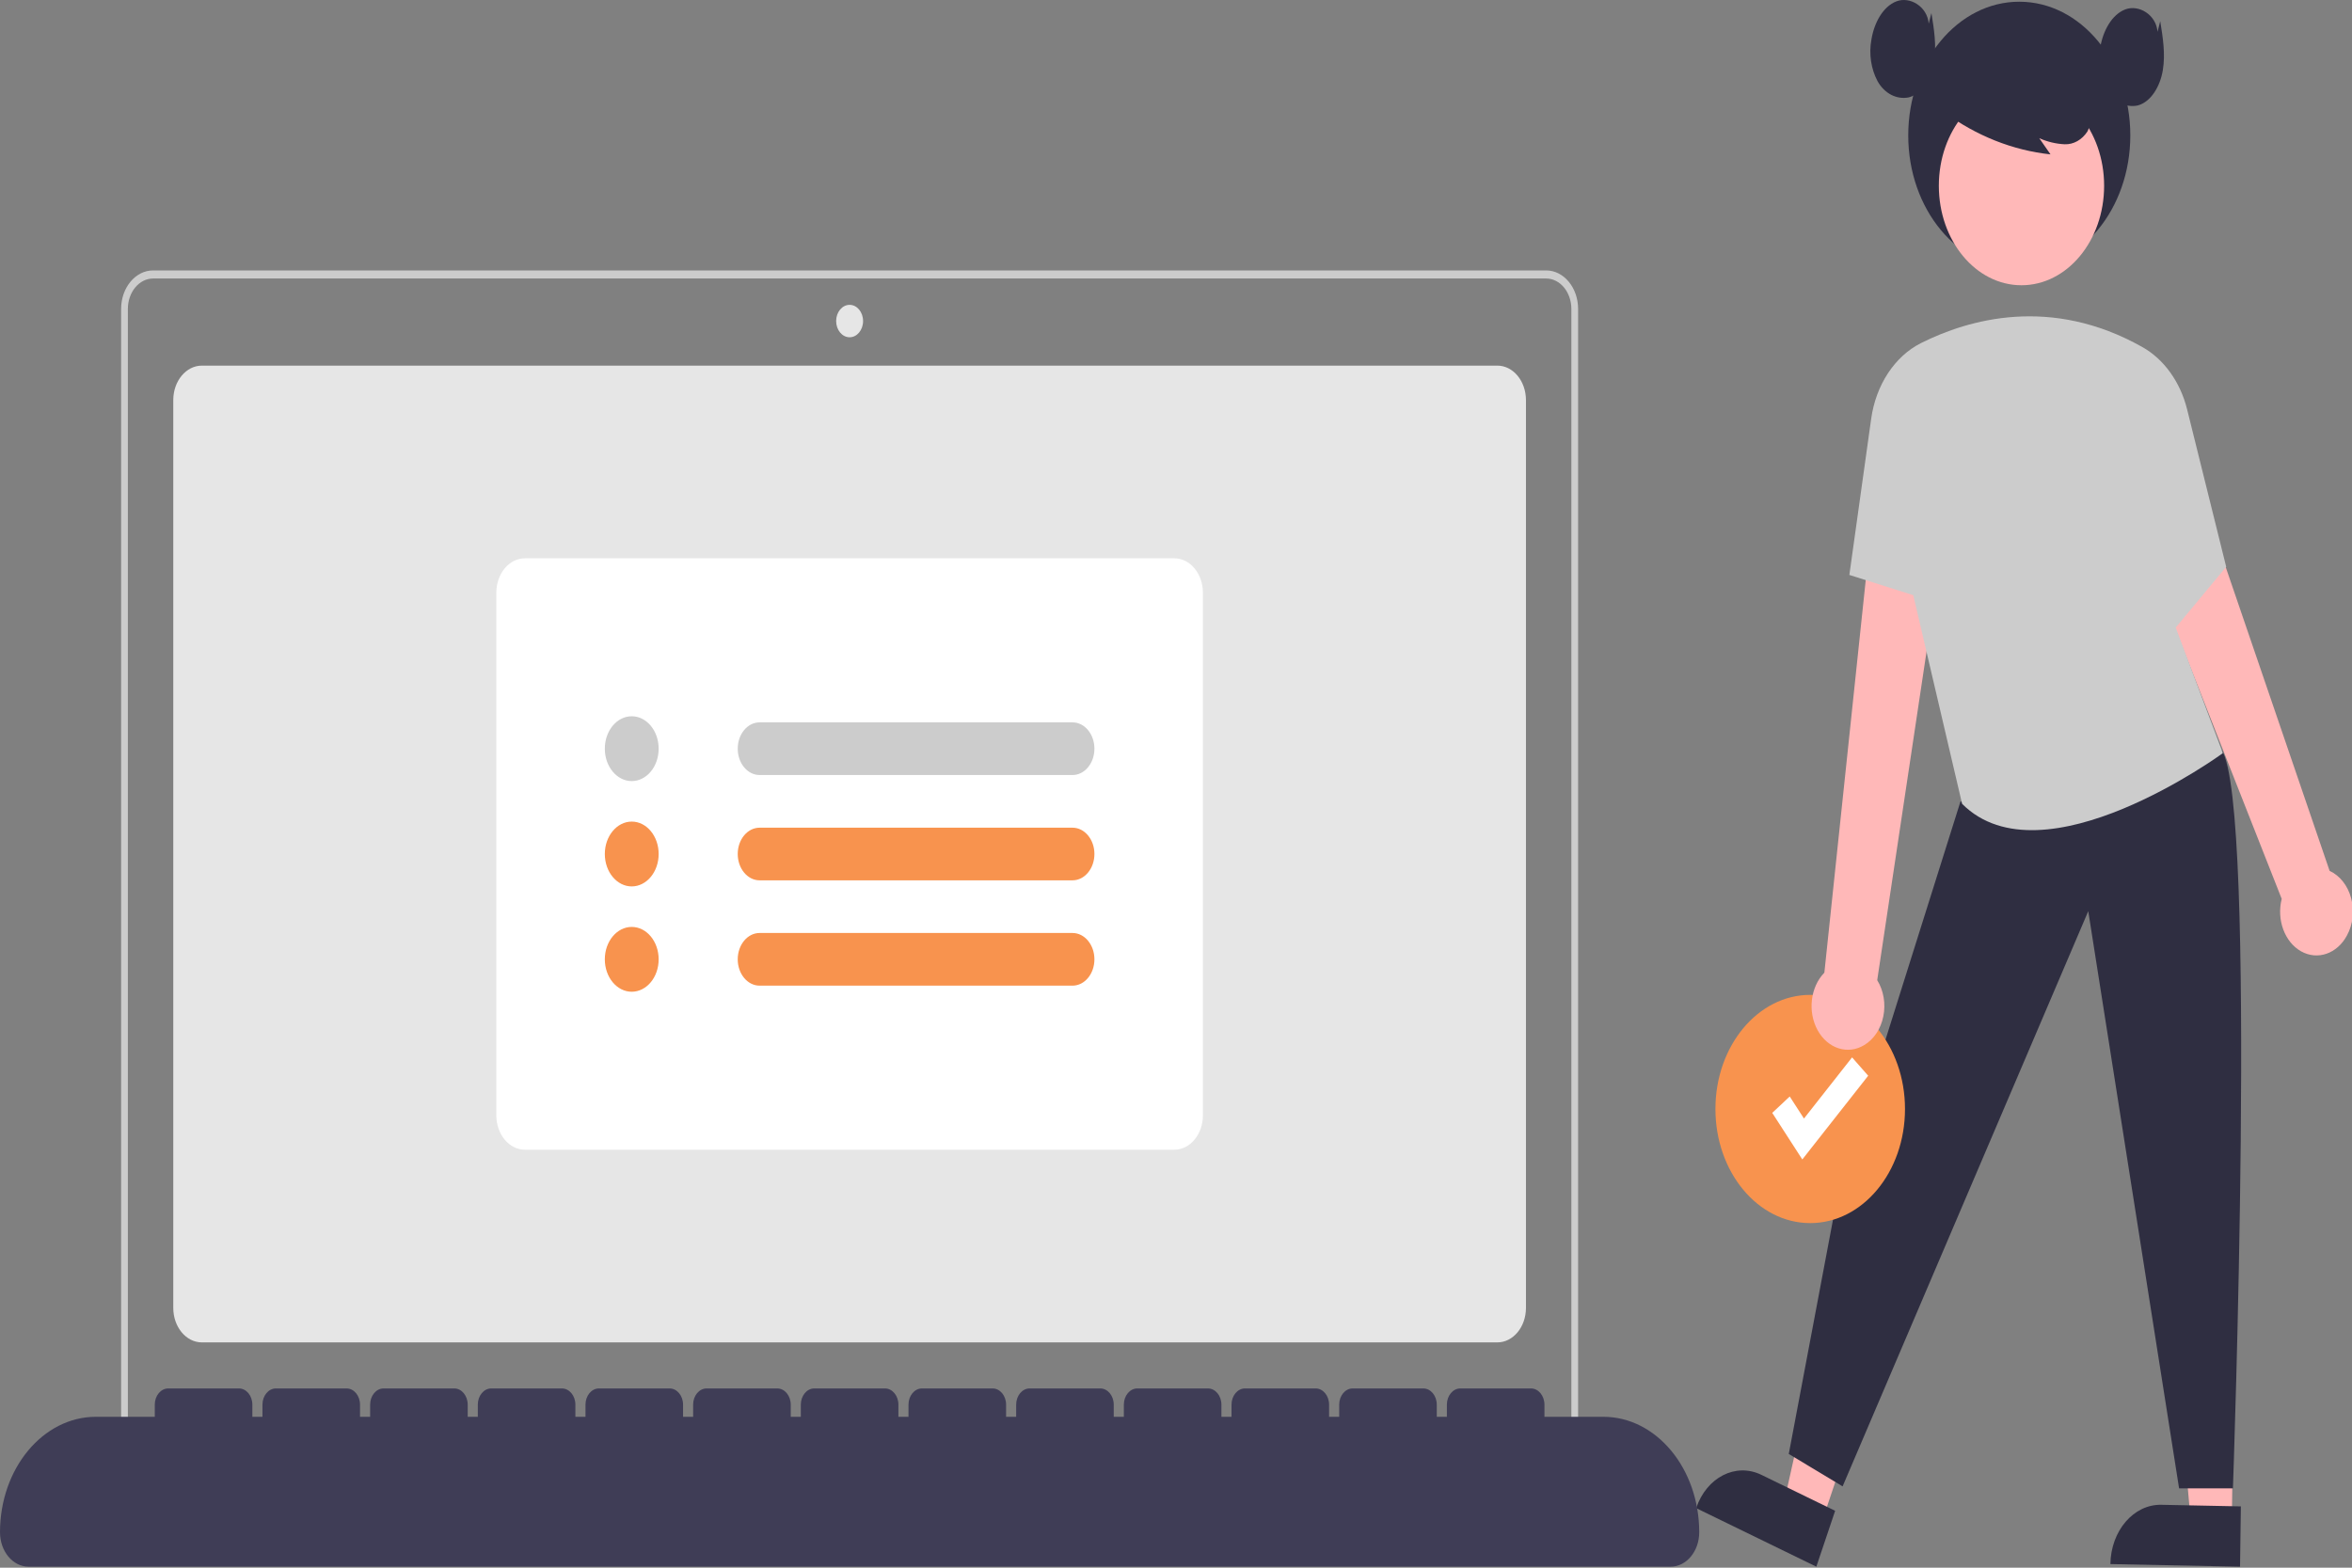 <?xml version="1.0" encoding="UTF-8"?>
<svg xmlns="http://www.w3.org/2000/svg" xmlns:xlink="http://www.w3.org/1999/xlink" width="300px" height="200px" viewBox="0 0 300 200" version="1.1">
<rect x="0" y="0" width="300" height="200" fill="#808080" stroke="none"/>
<g id="surface1">
<path style=" stroke:none;fill-rule:nonzero;fill:rgb(90.196%,90.196%,90.196%);fill-opacity:1;" d="M 190.988 171.258 L 25.75 171.258 C 23.738 171.258 22.105 169.293 22.102 166.867 L 22.102 51.035 C 22.105 48.609 23.738 46.645 25.75 46.645 L 190.988 46.645 C 193 46.645 194.633 48.609 194.637 51.035 L 194.637 166.867 C 194.633 169.293 193 171.258 190.988 171.258 Z M 190.988 171.258 "/>
<path style=" stroke:none;fill-rule:nonzero;fill:rgb(80%,80%,80%);fill-opacity:1;" d="M 201.289 187.469 L 15.449 187.469 L 15.449 39.406 C 15.453 36.699 17.277 34.5 19.527 34.5 L 197.211 34.5 C 199.461 34.5 201.285 36.699 201.289 39.406 Z M 16.309 186.438 L 200.43 186.438 L 200.43 39.406 C 200.426 37.27 198.988 35.535 197.211 35.531 L 19.527 35.531 C 17.75 35.535 16.312 37.27 16.309 39.406 Z M 16.309 186.438 "/>
<path style=" stroke:none;fill-rule:nonzero;fill:rgb(90.196%,90.196%,90.196%);fill-opacity:1;" d="M 110.086 40.957 C 110.086 42.102 109.316 43.027 108.367 43.027 C 107.422 43.027 106.652 42.102 106.652 40.957 C 106.652 39.816 107.422 38.891 108.367 38.891 C 109.316 38.891 110.086 39.816 110.086 40.957 Z M 110.086 40.957 "/>
<path style=" stroke:none;fill-rule:nonzero;fill:rgb(100%,100%,100%);fill-opacity:1;" d="M 149.785 146.676 L 66.953 146.676 C 64.938 146.676 63.309 144.711 63.305 142.285 L 63.305 75.617 C 63.309 73.191 64.938 71.227 66.953 71.227 L 149.785 71.227 C 151.801 71.227 153.43 73.191 153.434 75.617 L 153.434 142.285 C 153.43 144.711 151.801 146.676 149.785 146.676 Z M 149.785 146.676 "/>
<path style=" stroke:none;fill-rule:nonzero;fill:rgb(80%,80%,80%);fill-opacity:1;" d="M 80.578 99.648 C 78.684 99.648 77.145 97.797 77.145 95.516 C 77.145 93.23 78.684 91.379 80.578 91.379 C 82.477 91.379 84.012 93.23 84.012 95.516 C 84.012 97.797 82.477 99.645 80.578 99.648 Z M 80.578 99.648 "/>
<path style=" stroke:none;fill-rule:nonzero;fill:rgb(97.255%,57.647%,30.588%);fill-opacity:1;" d="M 80.578 113.086 C 78.684 113.086 77.145 111.234 77.145 108.949 C 77.145 106.668 78.684 104.816 80.578 104.816 C 82.477 104.816 84.012 106.668 84.012 108.949 C 84.012 111.234 82.477 113.082 80.578 113.086 Z M 80.578 113.086 "/>
<path style=" stroke:none;fill-rule:nonzero;fill:rgb(97.255%,57.647%,30.588%);fill-opacity:1;" d="M 80.578 126.523 C 78.684 126.523 77.145 124.672 77.145 122.387 C 77.145 120.105 78.684 118.254 80.578 118.254 C 82.477 118.254 84.012 120.105 84.012 122.387 C 84.012 124.672 82.477 126.52 80.578 126.523 Z M 80.578 126.523 "/>
<path style=" stroke:none;fill-rule:nonzero;fill:rgb(80%,80%,80%);fill-opacity:1;" d="M 96.887 92.156 C 95.348 92.156 94.098 93.66 94.098 95.516 C 94.098 97.371 95.348 98.875 96.887 98.875 L 136.801 98.875 C 138.344 98.875 139.594 97.371 139.594 95.516 C 139.594 93.66 138.344 92.156 136.801 92.156 Z M 96.887 92.156 "/>
<path style=" stroke:none;fill-rule:nonzero;fill:rgb(97.255%,57.647%,30.588%);fill-opacity:1;" d="M 96.887 105.594 C 95.348 105.594 94.098 107.098 94.098 108.949 C 94.098 110.805 95.348 112.309 96.887 112.309 L 136.801 112.309 C 138.344 112.309 139.594 110.805 139.594 108.949 C 139.594 107.098 138.344 105.594 136.801 105.594 Z M 96.887 105.594 "/>
<path style=" stroke:none;fill-rule:nonzero;fill:rgb(97.255%,57.647%,30.588%);fill-opacity:1;" d="M 96.887 119.027 C 95.348 119.027 94.098 120.531 94.098 122.387 C 94.098 124.242 95.348 125.746 96.887 125.746 L 136.801 125.746 C 138.344 125.746 139.594 124.242 139.594 122.387 C 139.594 120.531 138.344 119.027 136.801 119.027 Z M 96.887 119.027 "/>
<path style=" stroke:none;fill-rule:nonzero;fill:rgb(100%,72.157%,72.157%);fill-opacity:1;" d="M 284.672 193.969 L 279.41 193.863 L 277.25 169.375 L 285.016 169.535 Z M 284.672 193.969 "/>
<path style=" stroke:none;fill-rule:nonzero;fill:rgb(18.431%,18.039%,25.49%);fill-opacity:1;" d="M 275.68 191.977 L 285.824 192.18 L 285.719 199.875 L 269.184 199.539 C 269.242 195.289 272.152 191.902 275.68 191.977 Z M 275.68 191.977 "/>
<path style=" stroke:none;fill-rule:nonzero;fill:rgb(100%,72.157%,72.157%);fill-opacity:1;" d="M 232.465 193.91 L 227.586 191.531 L 232.879 167.75 L 240.078 171.258 Z M 232.465 193.91 "/>
<path style=" stroke:none;fill-rule:nonzero;fill:rgb(18.431%,18.039%,25.49%);fill-opacity:1;" d="M 224.668 188.156 L 234.074 192.742 L 231.676 199.871 L 216.348 192.402 C 217.672 188.465 221.395 186.562 224.668 188.156 Z M 224.668 188.156 "/>
<path style=" stroke:none;fill-rule:nonzero;fill:rgb(18.431%,18.039%,25.49%);fill-opacity:1;" d="M 250.051 102.285 L 234.598 151.383 L 228.16 185.492 L 235.027 189.625 L 266.359 116.242 L 277.945 189.883 L 284.812 189.883 C 284.812 189.883 287.953 102.539 283.379 95.695 Z M 250.051 102.285 "/>
<path style=" stroke:none;fill-rule:nonzero;fill:rgb(97.255%,57.647%,30.588%);fill-opacity:1;" d="M 242.984 141.48 C 242.984 149.523 237.57 156.039 230.895 156.039 C 224.219 156.039 218.805 149.523 218.805 141.48 C 218.805 133.441 224.219 126.922 230.895 126.922 C 237.57 126.922 242.984 133.441 242.984 141.48 Z M 242.984 141.48 "/>
<path style=" stroke:none;fill-rule:nonzero;fill:rgb(100%,100%,100%);fill-opacity:1;" d="M 229.887 147.918 L 226.051 141.977 L 228.281 139.887 L 230.098 142.699 L 236.234 134.898 L 238.289 137.238 Z M 229.887 147.918 "/>
<path style=" stroke:none;fill-rule:nonzero;fill:rgb(18.431%,18.039%,25.49%);fill-opacity:1;" d="M 271.723 17.273 C 271.723 26.691 265.383 34.328 257.559 34.328 C 249.738 34.328 243.398 26.691 243.398 17.273 C 243.398 7.855 249.738 0.219 257.559 0.219 C 265.383 0.219 271.723 7.855 271.723 17.273 Z M 271.723 17.273 "/>
<path style=" stroke:none;fill-rule:nonzero;fill:rgb(100%,72.157%,72.157%);fill-opacity:1;" d="M 237.793 133.324 C 239.016 132.594 239.906 131.246 240.223 129.648 C 240.543 128.051 240.258 126.367 239.441 125.047 L 250.188 53.449 L 240.16 53.289 L 232.699 124.09 C 230.91 125.922 230.543 129.078 231.84 131.434 C 233.141 133.789 235.699 134.602 237.793 133.324 Z M 237.793 133.324 "/>
<path style=" stroke:none;fill-rule:nonzero;fill:rgb(100%,72.157%,72.157%);fill-opacity:1;" d="M 299.359 119.34 C 300.129 117.934 300.324 116.184 299.891 114.582 C 299.461 112.98 298.449 111.703 297.145 111.102 L 277.957 54.988 C 277.008 52.211 275.09 50.074 272.715 49.152 C 270.34 48.23 267.746 48.613 265.625 50.199 L 291.035 114.676 C 290.359 117.336 291.414 120.195 293.512 121.371 C 295.609 122.543 298.105 121.68 299.359 119.34 Z M 299.359 119.34 "/>
<path style=" stroke:none;fill-rule:nonzero;fill:rgb(100%,72.157%,72.157%);fill-opacity:1;" d="M 268.383 23.699 C 268.383 30.711 263.66 36.391 257.84 36.391 C 252.02 36.391 247.301 30.711 247.301 23.699 C 247.301 16.688 252.02 11.008 257.84 11.008 C 263.66 11.008 268.383 16.688 268.383 23.699 Z M 268.383 23.699 "/>
<path style=" stroke:none;fill-rule:nonzero;fill:rgb(80%,80%,80%);fill-opacity:1;" d="M 245.023 43.77 C 251.102 40.723 261.598 37.707 273.254 44.273 C 276.012 45.824 278.094 48.715 278.969 52.227 L 283.953 72.312 L 277.516 80.066 L 283.527 96.086 C 283.527 96.086 260.562 112.883 250.266 102.547 L 244.039 75.93 L 235.887 73.348 L 238.668 53.445 C 239.266 49.117 241.664 45.465 245.023 43.77 Z M 245.023 43.77 "/>
<path style=" stroke:none;fill-rule:nonzero;fill:rgb(18.431%,18.039%,25.49%);fill-opacity:1;" d="M 247.98 14.312 C 252.098 17.34 256.738 19.18 261.543 19.695 L 260.113 17.633 C 261.156 18.094 262.25 18.355 263.359 18.406 C 264.484 18.445 265.559 17.84 266.254 16.773 C 266.824 15.668 266.906 14.293 266.477 13.098 C 266.043 11.922 265.363 10.902 264.508 10.133 C 261.426 7.195 257.328 6.316 253.594 7.781 C 252.332 8.238 251.203 9.109 250.332 10.301 C 249.465 11.52 249.164 13.184 249.535 14.727 "/>
<path style=" stroke:none;fill-rule:nonzero;fill:rgb(18.431%,18.039%,25.49%);fill-opacity:1;" d="M 246.008 3.02 C 245.84 0.848 243.629 -0.488 241.902 0.168 C 240.176 0.824 239.043 2.918 238.699 5.059 C 238.367 6.879 238.648 8.785 239.484 10.355 C 240.359 11.922 241.91 12.73 243.457 12.426 C 245.168 11.988 246.348 9.98 246.688 7.918 C 247.027 5.855 246.691 3.727 246.355 1.664 "/>
<path style=" stroke:none;fill-rule:nonzero;fill:rgb(18.431%,18.039%,25.49%);fill-opacity:1;" d="M 275.195 4.051 C 275.023 1.883 272.816 0.547 271.086 1.199 C 269.359 1.855 268.227 3.949 267.883 6.09 C 267.551 7.914 267.832 9.816 268.668 11.387 C 269.543 12.953 271.098 13.766 272.645 13.461 C 274.352 13.023 275.535 11.016 275.871 8.949 C 276.211 6.887 275.875 4.762 275.539 2.699 "/>
<path style=" stroke:none;fill-rule:nonzero;fill:rgb(24.706%,23.922%,33.725%);fill-opacity:1;" d="M 204.508 180.75 L 196.996 180.75 L 196.996 179.203 C 196.996 178.059 196.227 177.133 195.277 177.133 L 186.266 177.133 C 185.316 177.133 184.551 178.059 184.551 179.203 L 184.551 180.75 L 183.262 180.75 L 183.262 179.203 C 183.262 178.059 182.492 177.133 181.547 177.133 L 172.531 177.133 C 171.586 177.133 170.816 178.059 170.816 179.203 L 170.816 180.75 L 169.527 180.75 L 169.527 179.203 C 169.527 178.059 168.758 177.133 167.812 177.133 L 158.797 177.133 C 157.852 177.133 157.082 178.059 157.082 179.203 L 157.082 180.75 L 155.793 180.75 L 155.793 179.203 C 155.793 178.059 155.023 177.133 154.078 177.133 L 145.062 177.133 C 144.117 177.133 143.348 178.059 143.348 179.203 L 143.348 180.75 L 142.059 180.75 L 142.059 179.203 C 142.059 178.059 141.293 177.133 140.344 177.133 L 131.332 177.133 C 130.383 177.133 129.613 178.059 129.613 179.203 L 129.613 180.75 L 128.328 180.75 L 128.328 179.203 C 128.328 178.059 127.559 177.133 126.609 177.133 L 117.598 177.133 C 116.648 177.133 115.879 178.059 115.879 179.203 L 115.879 180.75 L 114.594 180.75 L 114.594 179.203 C 114.594 178.059 113.824 177.133 112.875 177.133 L 103.863 177.133 C 102.914 177.133 102.145 178.059 102.145 179.203 L 102.145 180.75 L 100.859 180.75 L 100.859 179.203 C 100.859 178.059 100.09 177.133 99.141 177.133 L 90.129 177.133 C 89.18 177.133 88.41 178.059 88.41 179.203 L 88.41 180.75 L 87.125 180.75 L 87.125 179.203 C 87.125 178.059 86.355 177.133 85.406 177.133 L 76.395 177.133 C 75.445 177.133 74.68 178.059 74.68 179.203 L 74.68 180.75 L 73.391 180.75 L 73.391 179.203 C 73.391 178.059 72.621 177.133 71.672 177.133 L 62.66 177.133 C 61.711 177.133 60.945 178.059 60.945 179.203 L 60.945 180.75 L 59.656 180.75 L 59.656 179.203 C 59.656 178.059 58.887 177.133 57.941 177.133 L 48.926 177.133 C 47.98 177.133 47.211 178.059 47.211 179.203 L 47.211 180.75 L 45.922 180.75 L 45.922 179.203 C 45.922 178.059 45.152 177.133 44.207 177.133 L 35.191 177.133 C 34.246 177.133 33.477 178.059 33.477 179.203 L 33.477 180.75 L 32.188 180.75 L 32.188 179.203 C 32.188 178.059 31.422 177.133 30.473 177.133 L 21.461 177.133 C 20.512 177.133 19.742 178.059 19.742 179.203 L 19.742 180.75 L 12.23 180.75 C 5.477 180.75 0 187.348 0 195.48 C 0 197.906 1.633 199.871 3.648 199.871 L 213.09 199.871 C 215.105 199.871 216.738 197.906 216.738 195.48 C 216.738 187.348 211.262 180.75 204.508 180.75 Z M 204.508 180.75 "/>
</g>
</svg>
